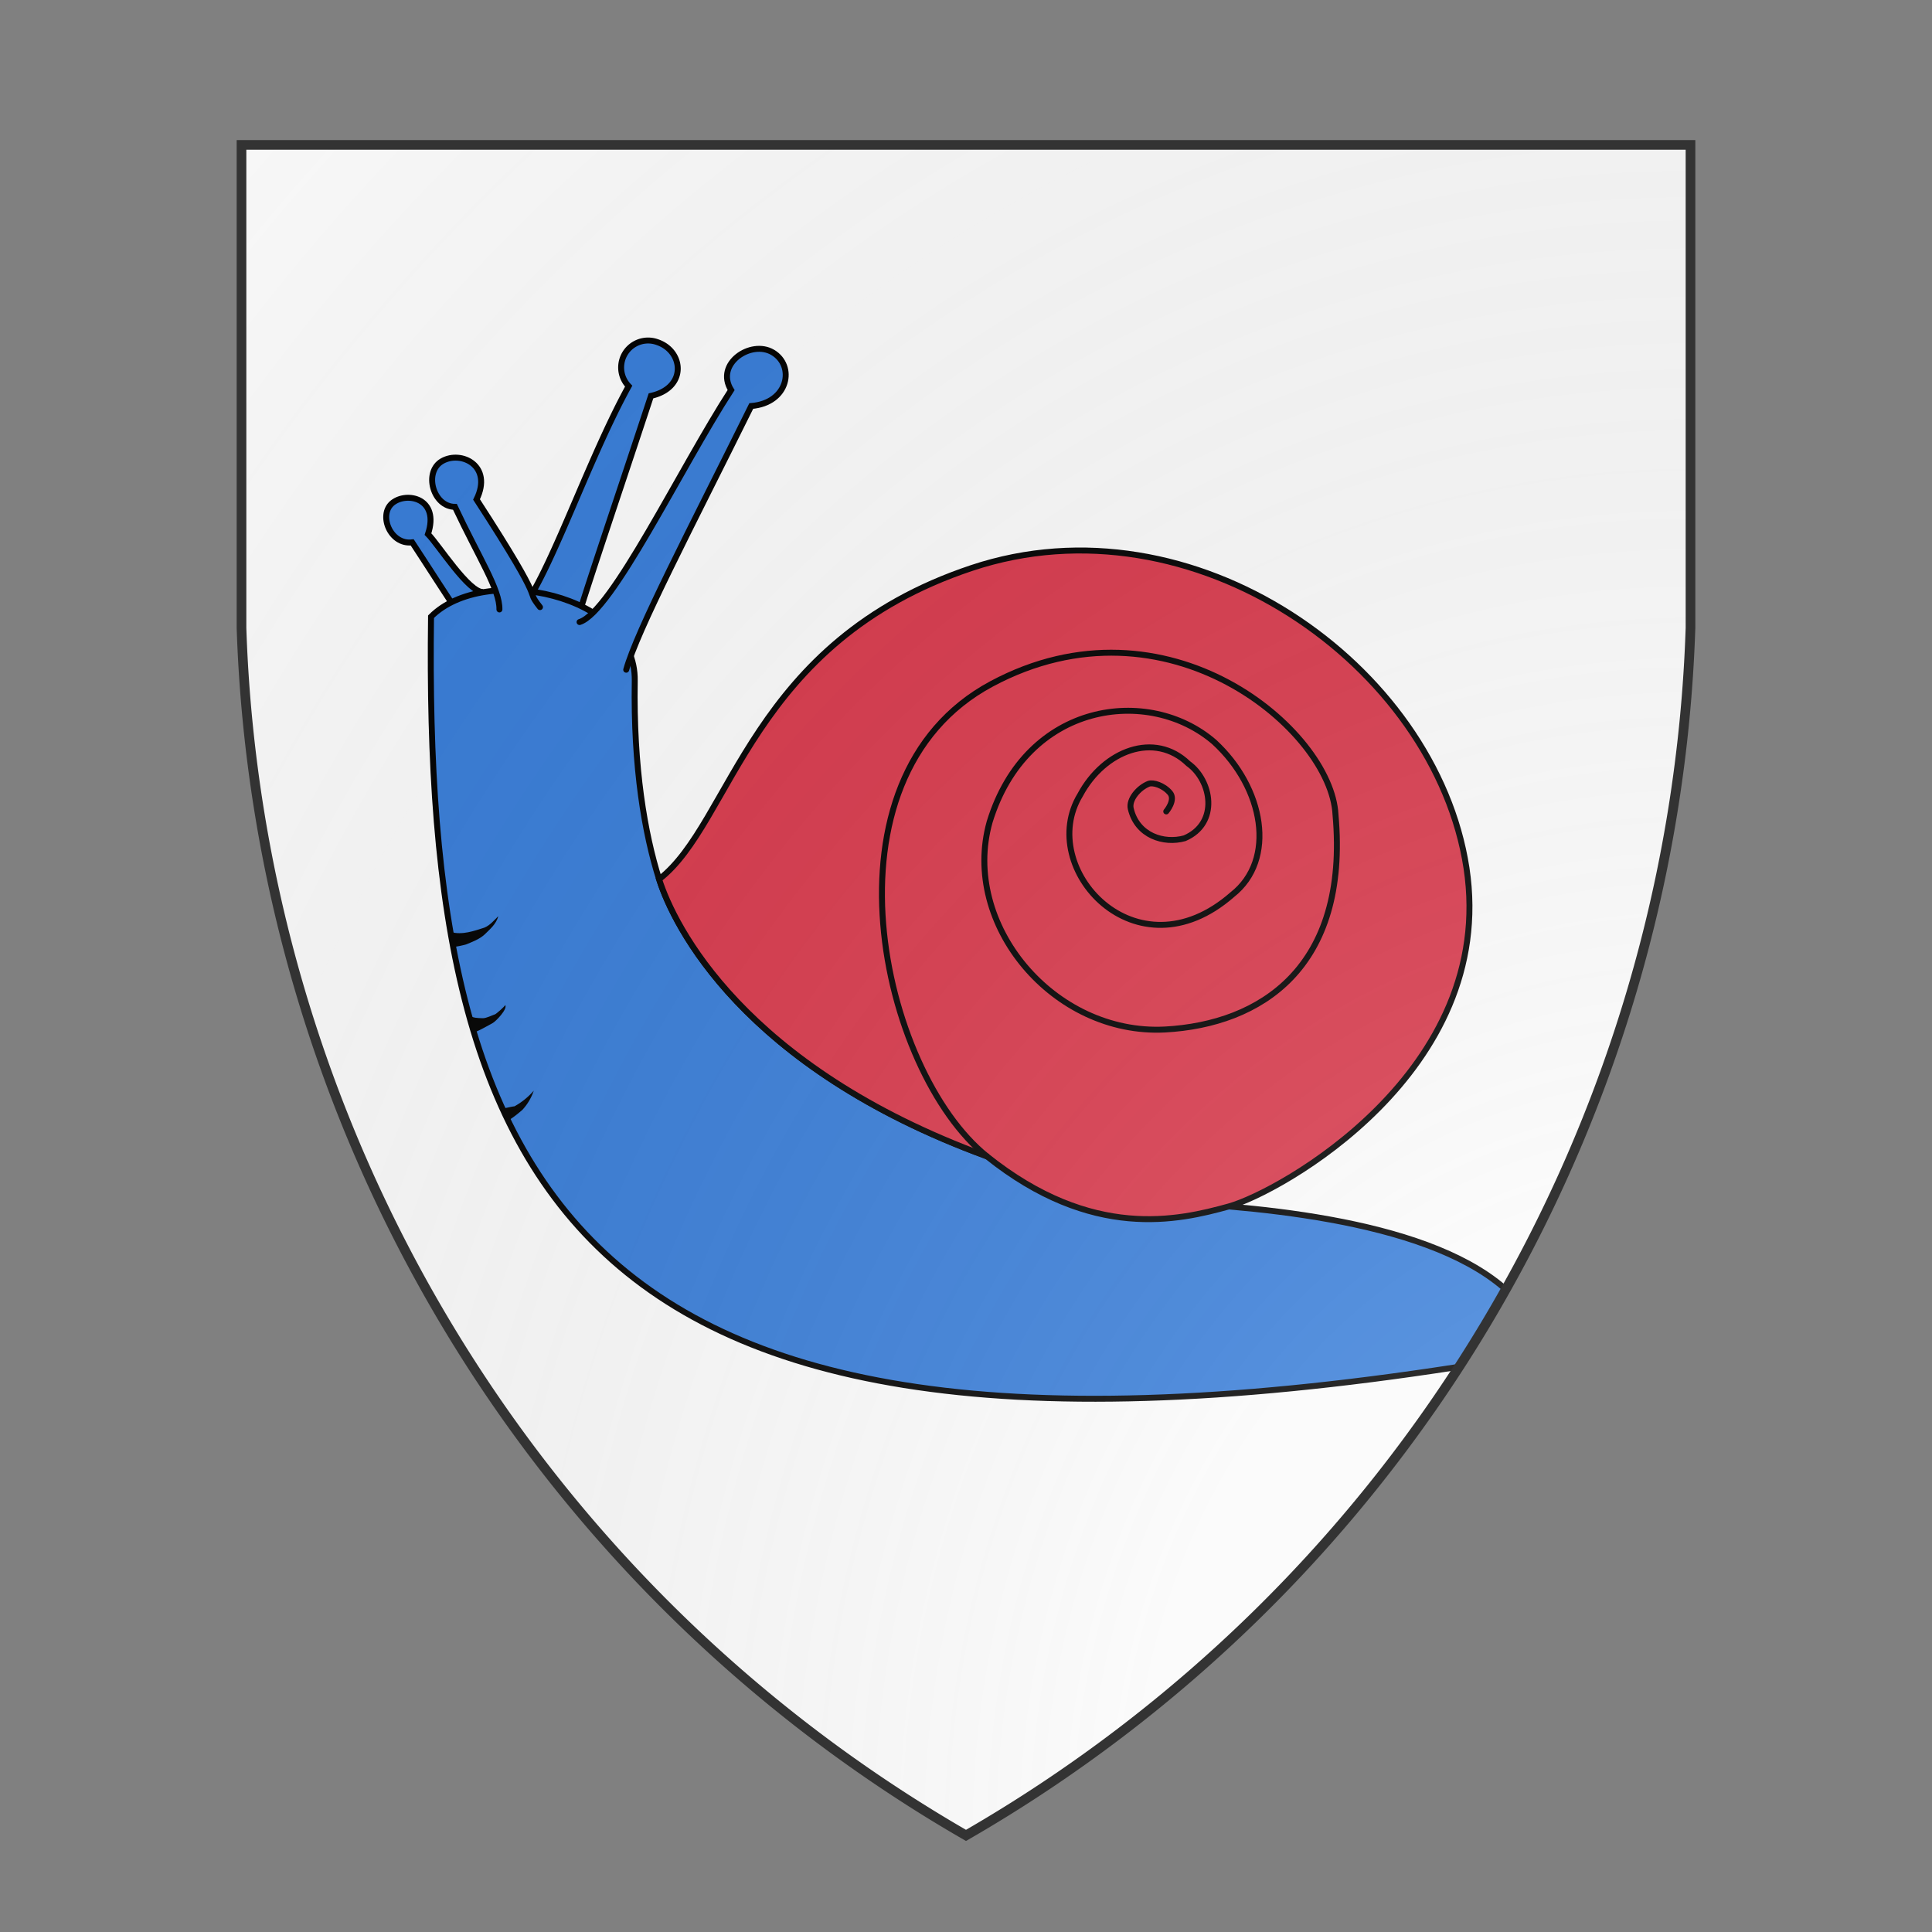 <svg id="coaworld_burg_69_burg_69_s-1" width="500" height="500" viewBox="0 10 200 200" xmlns="http://www.w3.org/2000/svg" xmlns:x="http://www.w3.org/1999/xlink"><rect x="0" y="10" width="200" height="200" fill="#808080" stroke="none"/><defs><clipPath id="heater_coaworld_burg_69_burg_69_s-1"><path d="m25,25 h150 v50 a150,150,0,0,1,-75,125 a150,150,0,0,1,-75,-125 z"/></clipPath><g id="snail_coaworld_burg_69_burg_69_s-1" stroke-width=".41"><path d="M72.76 84.22c.66-2.5 2.53-7.9 5.5-16.9 2.52-.56 2.26-3.1.43-3.71a1.86 1.86 0 0 0-1.97 3.04c-3.2 5.8-6.15 15.23-8.26 16.22"/><path d="M66.69 80.86c-1 .06-3.09-3.26-3.82-4 .82-2.46-1.44-2.95-2.44-2.16-1.02.81-.16 2.92 1.35 2.73.95 1.44 2.54 3.94 3.11 4.75"/><path d="M118.13 123.26c9.03.78 20.23 2.97 21.79 10.08-67.21 12-77.36-10.88-76.84-50.78 3.68-3.7 14.15-1.6 14.06 4.42-.1 6.02.69 10.57 1.68 13.7 1.01 3.2 5.76 12.95 22.62 19.12z"/><path stroke-linecap="round" d="M76.55 86.22c.75-2.71 4.43-9.72 8.63-18.2 2.58-.21 3.04-2.78 1.48-3.7-1.5-.89-4 .78-2.87 2.6-3.48 5.37-8.23 15.32-10.46 16.01"/><path class="secondary" d="M100.39 79.2c15.26-5.09 32 6.68 34.15 20.7 2.13 14.1-12.94 22.4-16.4 23.36-3.47.96-9.42 2.37-16.7-3.46-16.86-6.17-21.6-15.93-22.62-19.12 5.06-3.9 6.28-16.38 21.57-21.48z"/><path fill="none" stroke-linecap="round" d="M101.44 119.8c-7.31-5.87-11.88-26.06.32-32.6 12.13-6.5 23.46 3.23 23.74 9.02.95 10.58-5.19 14.47-11.77 14.83-7.7.39-14.08-7.27-12.1-14.32 2.54-8.31 11-9.41 15.5-5.52 3.44 3.16 4.3 8.13 1.25 10.53-6.64 5.82-13.56-1.84-10.5-6.88 1.65-3.08 5.15-4.4 7.46-2.16 1.61 1.15 2.16 4.11-.25 5.15-1.43.4-3.28-.17-3.72-2.04-.15-.64.55-1.45 1.24-1.72.3-.11 1.02.1 1.47.63.41.49-.26 1.28-.26 1.28"/><path stroke-linecap="round" d="M70.6 81.9c-1.18-1.51.77.5-4.38-7.43 1.14-2.33-1.05-3.4-2.37-2.65-1.3.74-.64 3.15.88 3.16 1.67 3.55 3.1 5.7 3.07 7.08"/><g stroke="none" fill="#000"><path d="M64.46 104.32c.76.23 1.61-.08 2.3-.3.39-.15.76-.6.96-.79-.14.55-.59.91-.94 1.26-.37.34-.88.52-1.26.68-.3.09-.7.17-.9.18z"/><path d="M65.66 110.06c.33.2.63.2 1 .21.24 0 .63-.2.84-.27.08-.03.66-.53.7-.64.18.27-.65 1.14-.89 1.26-.34.18-.9.51-1.21.61z"/><path d="M68.01 116.5c.27-.03.56-.12.83-.15a4.87 4.87 0 0 0 1.33-1.08 3.7 3.7 0 0 1-.79 1.33c-.28.24-.68.57-.97.72z"/></g></g><radialGradient id="backlight" cx="100%" cy="100%" r="150%"><stop stop-color="#fff" stop-opacity=".3" offset="0"/><stop stop-color="#fff" stop-opacity=".15" offset=".25"/><stop stop-color="#000" stop-opacity="0" offset="1"/></radialGradient></defs><g clip-path="url(#heater_coaworld_burg_69_burg_69_s-1)"><rect x="0" y="0" width="200" height="200" fill="#fafafa"/><g fill="#377cd7" stroke="#000"><style>
      g.secondary,path.secondary {fill: #d7374a;}
      g.tertiary,path.tertiary {fill: #377cd7;}
    </style><use x:href="#snail_coaworld_burg_69_burg_69_s-1" transform="translate(-50 -50) scale(1.5)"/></g></g><path d="m25,25 h150 v50 a150,150,0,0,1,-75,125 a150,150,0,0,1,-75,-125 z" fill="url(#backlight)" stroke="#333"/></svg>